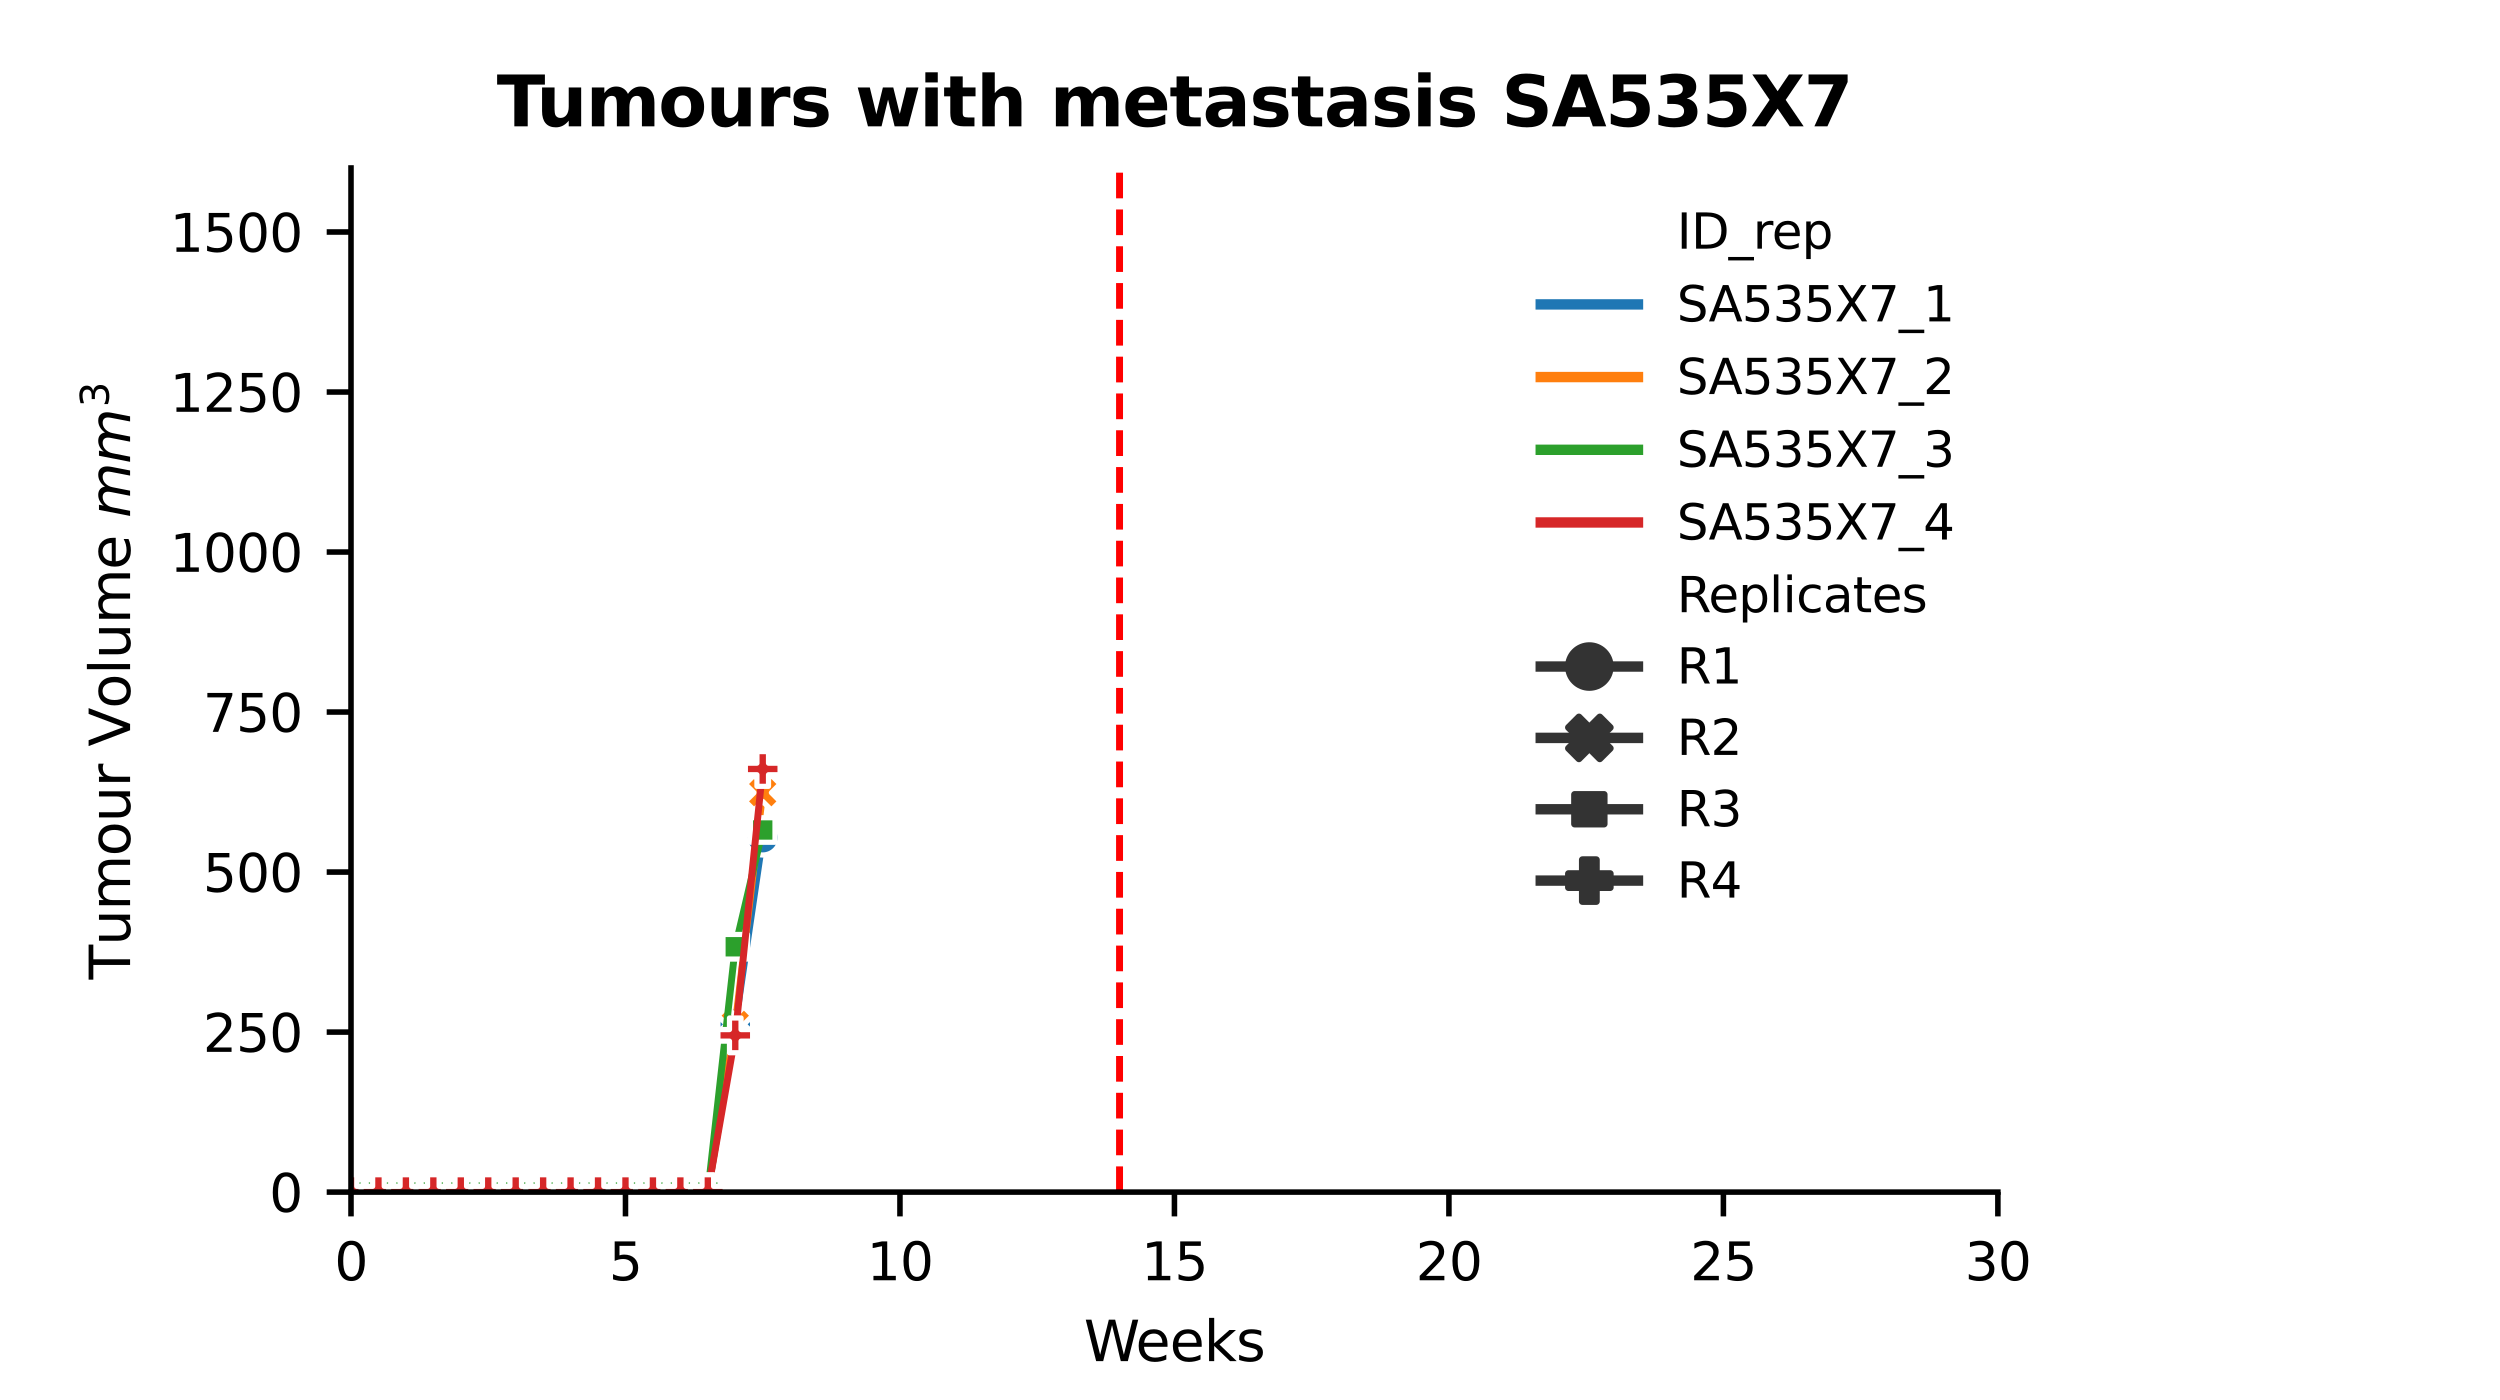 <?xml version="1.0" encoding="utf-8" standalone="no"?>
<!DOCTYPE svg PUBLIC "-//W3C//DTD SVG 1.1//EN"
  "http://www.w3.org/Graphics/SVG/1.1/DTD/svg11.dtd">
<svg xmlns:xlink="http://www.w3.org/1999/xlink" width="360pt" height="201.6pt" viewBox="0 0 360 201.6" xmlns="http://www.w3.org/2000/svg" version="1.1">
 <defs>
  <style type="text/css">*{stroke-linejoin: round; stroke-linecap: butt}</style>
 </defs>
 <g id="figure_1">
  <g id="patch_1">
   <path d="M 0 201.6 
L 360 201.6 
L 360 0 
L 0 0 
z
" style="fill: #ffffff"/>
  </g>
  <g id="axes_1">
   <g id="patch_2">
    <path d="M 50.544 171.662 
L 287.694 171.662 
L 287.694 24.192 
L 50.544 24.192 
z
" style="fill: #ffffff"/>
   </g>
   <g id="PolyCollection_1"/>
   <g id="PolyCollection_2"/>
   <g id="PolyCollection_3"/>
   <g id="PolyCollection_4"/>
   <g id="matplotlib.axis_1">
    <g id="xtick_1">
     <g id="line2d_1">
      <defs>
       <path id="m284b2025c1" d="M 0 0 
L 0 3.5 
" style="stroke: #000000; stroke-width: 0.8"/>
      </defs>
      <g>
       <use xlink:href="#m284b2025c1" x="50.544" y="171.662" style="stroke: #000000; stroke-width: 0.8"/>
      </g>
     </g>
     <g id="text_1">
      <!-- 0 -->
      <g transform="translate(48.158 184.361) scale(0.075 -0.075)">
       <defs>
        <path id="DejaVuSans-30" d="M 2034 4250 
Q 1547 4250 1301 3770 
Q 1056 3291 1056 2328 
Q 1056 1369 1301 889 
Q 1547 409 2034 409 
Q 2525 409 2770 889 
Q 3016 1369 3016 2328 
Q 3016 3291 2770 3770 
Q 2525 4250 2034 4250 
z
M 2034 4750 
Q 2819 4750 3233 4129 
Q 3647 3509 3647 2328 
Q 3647 1150 3233 529 
Q 2819 -91 2034 -91 
Q 1250 -91 836 529 
Q 422 1150 422 2328 
Q 422 3509 836 4129 
Q 1250 4750 2034 4750 
z
" transform="scale(0.016)"/>
       </defs>
       <use xlink:href="#DejaVuSans-30"/>
      </g>
     </g>
    </g>
    <g id="xtick_2">
     <g id="line2d_2">
      <g>
       <use xlink:href="#m284b2025c1" x="90.069" y="171.662" style="stroke: #000000; stroke-width: 0.8"/>
      </g>
     </g>
     <g id="text_2">
      <!-- 5 -->
      <g transform="translate(87.683 184.361) scale(0.075 -0.075)">
       <defs>
        <path id="DejaVuSans-35" d="M 691 4666 
L 3169 4666 
L 3169 4134 
L 1269 4134 
L 1269 2991 
Q 1406 3038 1543 3061 
Q 1681 3084 1819 3084 
Q 2600 3084 3056 2656 
Q 3513 2228 3513 1497 
Q 3513 744 3044 326 
Q 2575 -91 1722 -91 
Q 1428 -91 1123 -41 
Q 819 9 494 109 
L 494 744 
Q 775 591 1075 516 
Q 1375 441 1709 441 
Q 2250 441 2565 725 
Q 2881 1009 2881 1497 
Q 2881 1984 2565 2268 
Q 2250 2553 1709 2553 
Q 1456 2553 1204 2497 
Q 953 2441 691 2322 
L 691 4666 
z
" transform="scale(0.016)"/>
       </defs>
       <use xlink:href="#DejaVuSans-35"/>
      </g>
     </g>
    </g>
    <g id="xtick_3">
     <g id="line2d_3">
      <g>
       <use xlink:href="#m284b2025c1" x="129.594" y="171.662" style="stroke: #000000; stroke-width: 0.8"/>
      </g>
     </g>
     <g id="text_3">
      <!-- 10 -->
      <g transform="translate(124.822 184.361) scale(0.075 -0.075)">
       <defs>
        <path id="DejaVuSans-31" d="M 794 531 
L 1825 531 
L 1825 4091 
L 703 3866 
L 703 4441 
L 1819 4666 
L 2450 4666 
L 2450 531 
L 3481 531 
L 3481 0 
L 794 0 
L 794 531 
z
" transform="scale(0.016)"/>
       </defs>
       <use xlink:href="#DejaVuSans-31"/>
       <use xlink:href="#DejaVuSans-30" x="63.623"/>
      </g>
     </g>
    </g>
    <g id="xtick_4">
     <g id="line2d_4">
      <g>
       <use xlink:href="#m284b2025c1" x="169.119" y="171.662" style="stroke: #000000; stroke-width: 0.8"/>
      </g>
     </g>
     <g id="text_4">
      <!-- 15 -->
      <g transform="translate(164.347 184.361) scale(0.075 -0.075)">
       <use xlink:href="#DejaVuSans-31"/>
       <use xlink:href="#DejaVuSans-35" x="63.623"/>
      </g>
     </g>
    </g>
    <g id="xtick_5">
     <g id="line2d_5">
      <g>
       <use xlink:href="#m284b2025c1" x="208.644" y="171.662" style="stroke: #000000; stroke-width: 0.8"/>
      </g>
     </g>
     <g id="text_5">
      <!-- 20 -->
      <g transform="translate(203.872 184.361) scale(0.075 -0.075)">
       <defs>
        <path id="DejaVuSans-32" d="M 1228 531 
L 3431 531 
L 3431 0 
L 469 0 
L 469 531 
Q 828 903 1448 1529 
Q 2069 2156 2228 2338 
Q 2531 2678 2651 2914 
Q 2772 3150 2772 3378 
Q 2772 3750 2511 3984 
Q 2250 4219 1831 4219 
Q 1534 4219 1204 4116 
Q 875 4013 500 3803 
L 500 4441 
Q 881 4594 1212 4672 
Q 1544 4750 1819 4750 
Q 2544 4750 2975 4387 
Q 3406 4025 3406 3419 
Q 3406 3131 3298 2873 
Q 3191 2616 2906 2266 
Q 2828 2175 2409 1742 
Q 1991 1309 1228 531 
z
" transform="scale(0.016)"/>
       </defs>
       <use xlink:href="#DejaVuSans-32"/>
       <use xlink:href="#DejaVuSans-30" x="63.623"/>
      </g>
     </g>
    </g>
    <g id="xtick_6">
     <g id="line2d_6">
      <g>
       <use xlink:href="#m284b2025c1" x="248.169" y="171.662" style="stroke: #000000; stroke-width: 0.8"/>
      </g>
     </g>
     <g id="text_6">
      <!-- 25 -->
      <g transform="translate(243.397 184.361) scale(0.075 -0.075)">
       <use xlink:href="#DejaVuSans-32"/>
       <use xlink:href="#DejaVuSans-35" x="63.623"/>
      </g>
     </g>
    </g>
    <g id="xtick_7">
     <g id="line2d_7">
      <g>
       <use xlink:href="#m284b2025c1" x="287.694" y="171.662" style="stroke: #000000; stroke-width: 0.8"/>
      </g>
     </g>
     <g id="text_7">
      <!-- 30 -->
      <g transform="translate(282.922 184.361) scale(0.075 -0.075)">
       <defs>
        <path id="DejaVuSans-33" d="M 2597 2516 
Q 3050 2419 3304 2112 
Q 3559 1806 3559 1356 
Q 3559 666 3084 287 
Q 2609 -91 1734 -91 
Q 1441 -91 1130 -33 
Q 819 25 488 141 
L 488 750 
Q 750 597 1062 519 
Q 1375 441 1716 441 
Q 2309 441 2620 675 
Q 2931 909 2931 1356 
Q 2931 1769 2642 2001 
Q 2353 2234 1838 2234 
L 1294 2234 
L 1294 2753 
L 1863 2753 
Q 2328 2753 2575 2939 
Q 2822 3125 2822 3475 
Q 2822 3834 2567 4026 
Q 2313 4219 1838 4219 
Q 1578 4219 1281 4162 
Q 984 4106 628 3988 
L 628 4550 
Q 988 4650 1302 4700 
Q 1616 4750 1894 4750 
Q 2613 4750 3031 4423 
Q 3450 4097 3450 3541 
Q 3450 3153 3228 2886 
Q 3006 2619 2597 2516 
z
" transform="scale(0.016)"/>
       </defs>
       <use xlink:href="#DejaVuSans-33"/>
       <use xlink:href="#DejaVuSans-30" x="63.623"/>
      </g>
     </g>
    </g>
    <g id="text_8">
     <!-- Weeks -->
     <g transform="translate(156.077 196) scale(0.08 -0.08)">
      <defs>
       <path id="DejaVuSans-57" d="M 213 4666 
L 850 4666 
L 1831 722 
L 2809 4666 
L 3519 4666 
L 4500 722 
L 5478 4666 
L 6119 4666 
L 4947 0 
L 4153 0 
L 3169 4050 
L 2175 0 
L 1381 0 
L 213 4666 
z
" transform="scale(0.016)"/>
       <path id="DejaVuSans-65" d="M 3597 1894 
L 3597 1613 
L 953 1613 
Q 991 1019 1311 708 
Q 1631 397 2203 397 
Q 2534 397 2845 478 
Q 3156 559 3463 722 
L 3463 178 
Q 3153 47 2828 -22 
Q 2503 -91 2169 -91 
Q 1331 -91 842 396 
Q 353 884 353 1716 
Q 353 2575 817 3079 
Q 1281 3584 2069 3584 
Q 2775 3584 3186 3129 
Q 3597 2675 3597 1894 
z
M 3022 2063 
Q 3016 2534 2758 2815 
Q 2500 3097 2075 3097 
Q 1594 3097 1305 2825 
Q 1016 2553 972 2059 
L 3022 2063 
z
" transform="scale(0.016)"/>
       <path id="DejaVuSans-6b" d="M 581 4863 
L 1159 4863 
L 1159 1991 
L 2875 3500 
L 3609 3500 
L 1753 1863 
L 3688 0 
L 2938 0 
L 1159 1709 
L 1159 0 
L 581 0 
L 581 4863 
z
" transform="scale(0.016)"/>
       <path id="DejaVuSans-73" d="M 2834 3397 
L 2834 2853 
Q 2591 2978 2328 3040 
Q 2066 3103 1784 3103 
Q 1356 3103 1142 2972 
Q 928 2841 928 2578 
Q 928 2378 1081 2264 
Q 1234 2150 1697 2047 
L 1894 2003 
Q 2506 1872 2764 1633 
Q 3022 1394 3022 966 
Q 3022 478 2636 193 
Q 2250 -91 1575 -91 
Q 1294 -91 989 -36 
Q 684 19 347 128 
L 347 722 
Q 666 556 975 473 
Q 1284 391 1588 391 
Q 1994 391 2212 530 
Q 2431 669 2431 922 
Q 2431 1156 2273 1281 
Q 2116 1406 1581 1522 
L 1381 1569 
Q 847 1681 609 1914 
Q 372 2147 372 2553 
Q 372 3047 722 3315 
Q 1072 3584 1716 3584 
Q 2034 3584 2315 3537 
Q 2597 3491 2834 3397 
z
" transform="scale(0.016)"/>
      </defs>
      <use xlink:href="#DejaVuSans-57"/>
      <use xlink:href="#DejaVuSans-65" x="93.002"/>
      <use xlink:href="#DejaVuSans-65" x="154.525"/>
      <use xlink:href="#DejaVuSans-6b" x="216.049"/>
      <use xlink:href="#DejaVuSans-73" x="273.959"/>
     </g>
    </g>
   </g>
   <g id="matplotlib.axis_2">
    <g id="ytick_1">
     <g id="line2d_8">
      <defs>
       <path id="m6e879a1c6a" d="M 0 0 
L -3.5 0 
" style="stroke: #000000; stroke-width: 0.8"/>
      </defs>
      <g>
       <use xlink:href="#m6e879a1c6a" x="50.544" y="171.662" style="stroke: #000000; stroke-width: 0.8"/>
      </g>
     </g>
     <g id="text_9">
      <!-- 0 -->
      <g transform="translate(38.772 174.512) scale(0.075 -0.075)">
       <use xlink:href="#DejaVuSans-30"/>
      </g>
     </g>
    </g>
    <g id="ytick_2">
     <g id="line2d_9">
      <g>
       <use xlink:href="#m6e879a1c6a" x="50.544" y="148.62" style="stroke: #000000; stroke-width: 0.8"/>
      </g>
     </g>
     <g id="text_10">
      <!-- 250 -->
      <g transform="translate(29.228 151.47) scale(0.075 -0.075)">
       <use xlink:href="#DejaVuSans-32"/>
       <use xlink:href="#DejaVuSans-35" x="63.623"/>
       <use xlink:href="#DejaVuSans-30" x="127.246"/>
      </g>
     </g>
    </g>
    <g id="ytick_3">
     <g id="line2d_10">
      <g>
       <use xlink:href="#m6e879a1c6a" x="50.544" y="125.578" style="stroke: #000000; stroke-width: 0.8"/>
      </g>
     </g>
     <g id="text_11">
      <!-- 500 -->
      <g transform="translate(29.228 128.427) scale(0.075 -0.075)">
       <use xlink:href="#DejaVuSans-35"/>
       <use xlink:href="#DejaVuSans-30" x="63.623"/>
       <use xlink:href="#DejaVuSans-30" x="127.246"/>
      </g>
     </g>
    </g>
    <g id="ytick_4">
     <g id="line2d_11">
      <g>
       <use xlink:href="#m6e879a1c6a" x="50.544" y="102.536" style="stroke: #000000; stroke-width: 0.8"/>
      </g>
     </g>
     <g id="text_12">
      <!-- 750 -->
      <g transform="translate(29.228 105.385) scale(0.075 -0.075)">
       <defs>
        <path id="DejaVuSans-37" d="M 525 4666 
L 3525 4666 
L 3525 4397 
L 1831 0 
L 1172 0 
L 2766 4134 
L 525 4134 
L 525 4666 
z
" transform="scale(0.016)"/>
       </defs>
       <use xlink:href="#DejaVuSans-37"/>
       <use xlink:href="#DejaVuSans-35" x="63.623"/>
       <use xlink:href="#DejaVuSans-30" x="127.246"/>
      </g>
     </g>
    </g>
    <g id="ytick_5">
     <g id="line2d_12">
      <g>
       <use xlink:href="#m6e879a1c6a" x="50.544" y="79.493" style="stroke: #000000; stroke-width: 0.8"/>
      </g>
     </g>
     <g id="text_13">
      <!-- 1000 -->
      <g transform="translate(24.456 82.343) scale(0.075 -0.075)">
       <use xlink:href="#DejaVuSans-31"/>
       <use xlink:href="#DejaVuSans-30" x="63.623"/>
       <use xlink:href="#DejaVuSans-30" x="127.246"/>
       <use xlink:href="#DejaVuSans-30" x="190.869"/>
      </g>
     </g>
    </g>
    <g id="ytick_6">
     <g id="line2d_13">
      <g>
       <use xlink:href="#m6e879a1c6a" x="50.544" y="56.451" style="stroke: #000000; stroke-width: 0.8"/>
      </g>
     </g>
     <g id="text_14">
      <!-- 1250 -->
      <g transform="translate(24.456 59.301) scale(0.075 -0.075)">
       <use xlink:href="#DejaVuSans-31"/>
       <use xlink:href="#DejaVuSans-32" x="63.623"/>
       <use xlink:href="#DejaVuSans-35" x="127.246"/>
       <use xlink:href="#DejaVuSans-30" x="190.869"/>
      </g>
     </g>
    </g>
    <g id="ytick_7">
     <g id="line2d_14">
      <g>
       <use xlink:href="#m6e879a1c6a" x="50.544" y="33.409" style="stroke: #000000; stroke-width: 0.8"/>
      </g>
     </g>
     <g id="text_15">
      <!-- 1500 -->
      <g transform="translate(24.456 36.258) scale(0.075 -0.075)">
       <use xlink:href="#DejaVuSans-31"/>
       <use xlink:href="#DejaVuSans-35" x="63.623"/>
       <use xlink:href="#DejaVuSans-30" x="127.246"/>
       <use xlink:href="#DejaVuSans-30" x="190.869"/>
      </g>
     </g>
    </g>
    <g id="text_16">
     <!-- Tumour Volume $mm^3$ -->
     <g transform="translate(18.793 141.047) rotate(-90) scale(0.08 -0.08)">
      <defs>
       <path id="DejaVuSans-54" d="M -19 4666 
L 3928 4666 
L 3928 4134 
L 2272 4134 
L 2272 0 
L 1638 0 
L 1638 4134 
L -19 4134 
L -19 4666 
z
" transform="scale(0.016)"/>
       <path id="DejaVuSans-75" d="M 544 1381 
L 544 3500 
L 1119 3500 
L 1119 1403 
Q 1119 906 1312 657 
Q 1506 409 1894 409 
Q 2359 409 2629 706 
Q 2900 1003 2900 1516 
L 2900 3500 
L 3475 3500 
L 3475 0 
L 2900 0 
L 2900 538 
Q 2691 219 2414 64 
Q 2138 -91 1772 -91 
Q 1169 -91 856 284 
Q 544 659 544 1381 
z
M 1991 3584 
L 1991 3584 
z
" transform="scale(0.016)"/>
       <path id="DejaVuSans-6d" d="M 3328 2828 
Q 3544 3216 3844 3400 
Q 4144 3584 4550 3584 
Q 5097 3584 5394 3201 
Q 5691 2819 5691 2113 
L 5691 0 
L 5113 0 
L 5113 2094 
Q 5113 2597 4934 2840 
Q 4756 3084 4391 3084 
Q 3944 3084 3684 2787 
Q 3425 2491 3425 1978 
L 3425 0 
L 2847 0 
L 2847 2094 
Q 2847 2600 2669 2842 
Q 2491 3084 2119 3084 
Q 1678 3084 1418 2786 
Q 1159 2488 1159 1978 
L 1159 0 
L 581 0 
L 581 3500 
L 1159 3500 
L 1159 2956 
Q 1356 3278 1631 3431 
Q 1906 3584 2284 3584 
Q 2666 3584 2933 3390 
Q 3200 3197 3328 2828 
z
" transform="scale(0.016)"/>
       <path id="DejaVuSans-6f" d="M 1959 3097 
Q 1497 3097 1228 2736 
Q 959 2375 959 1747 
Q 959 1119 1226 758 
Q 1494 397 1959 397 
Q 2419 397 2687 759 
Q 2956 1122 2956 1747 
Q 2956 2369 2687 2733 
Q 2419 3097 1959 3097 
z
M 1959 3584 
Q 2709 3584 3137 3096 
Q 3566 2609 3566 1747 
Q 3566 888 3137 398 
Q 2709 -91 1959 -91 
Q 1206 -91 779 398 
Q 353 888 353 1747 
Q 353 2609 779 3096 
Q 1206 3584 1959 3584 
z
" transform="scale(0.016)"/>
       <path id="DejaVuSans-72" d="M 2631 2963 
Q 2534 3019 2420 3045 
Q 2306 3072 2169 3072 
Q 1681 3072 1420 2755 
Q 1159 2438 1159 1844 
L 1159 0 
L 581 0 
L 581 3500 
L 1159 3500 
L 1159 2956 
Q 1341 3275 1631 3429 
Q 1922 3584 2338 3584 
Q 2397 3584 2469 3576 
Q 2541 3569 2628 3553 
L 2631 2963 
z
" transform="scale(0.016)"/>
       <path id="DejaVuSans-20" transform="scale(0.016)"/>
       <path id="DejaVuSans-56" d="M 1831 0 
L 50 4666 
L 709 4666 
L 2188 738 
L 3669 4666 
L 4325 4666 
L 2547 0 
L 1831 0 
z
" transform="scale(0.016)"/>
       <path id="DejaVuSans-6c" d="M 603 4863 
L 1178 4863 
L 1178 0 
L 603 0 
L 603 4863 
z
" transform="scale(0.016)"/>
       <path id="DejaVuSans-Oblique-6d" d="M 5747 2113 
L 5338 0 
L 4763 0 
L 5166 2094 
Q 5191 2228 5203 2325 
Q 5216 2422 5216 2491 
Q 5216 2772 5059 2928 
Q 4903 3084 4622 3084 
Q 4203 3084 3875 2770 
Q 3547 2456 3450 1953 
L 3066 0 
L 2491 0 
L 2900 2094 
Q 2925 2209 2937 2307 
Q 2950 2406 2950 2484 
Q 2950 2769 2794 2926 
Q 2638 3084 2363 3084 
Q 1938 3084 1609 2770 
Q 1281 2456 1184 1953 
L 800 0 
L 225 0 
L 909 3500 
L 1484 3500 
L 1375 2956 
Q 1609 3263 1923 3423 
Q 2238 3584 2597 3584 
Q 2978 3584 3223 3384 
Q 3469 3184 3519 2828 
Q 3781 3197 4126 3390 
Q 4472 3584 4856 3584 
Q 5306 3584 5551 3325 
Q 5797 3066 5797 2591 
Q 5797 2488 5784 2364 
Q 5772 2241 5747 2113 
z
" transform="scale(0.016)"/>
      </defs>
      <use xlink:href="#DejaVuSans-54" transform="translate(0 0.766)"/>
      <use xlink:href="#DejaVuSans-75" transform="translate(61.084 0.766)"/>
      <use xlink:href="#DejaVuSans-6d" transform="translate(124.463 0.766)"/>
      <use xlink:href="#DejaVuSans-6f" transform="translate(221.875 0.766)"/>
      <use xlink:href="#DejaVuSans-75" transform="translate(283.057 0.766)"/>
      <use xlink:href="#DejaVuSans-72" transform="translate(346.436 0.766)"/>
      <use xlink:href="#DejaVuSans-20" transform="translate(387.549 0.766)"/>
      <use xlink:href="#DejaVuSans-56" transform="translate(419.336 0.766)"/>
      <use xlink:href="#DejaVuSans-6f" transform="translate(487.744 0.766)"/>
      <use xlink:href="#DejaVuSans-6c" transform="translate(548.926 0.766)"/>
      <use xlink:href="#DejaVuSans-75" transform="translate(576.709 0.766)"/>
      <use xlink:href="#DejaVuSans-6d" transform="translate(640.088 0.766)"/>
      <use xlink:href="#DejaVuSans-65" transform="translate(737.5 0.766)"/>
      <use xlink:href="#DejaVuSans-20" transform="translate(799.023 0.766)"/>
      <use xlink:href="#DejaVuSans-Oblique-6d" transform="translate(830.811 0.766)"/>
      <use xlink:href="#DejaVuSans-Oblique-6d" transform="translate(928.223 0.766)"/>
      <use xlink:href="#DejaVuSans-33" transform="translate(1030.285 39.047) scale(0.7)"/>
     </g>
    </g>
   </g>
   <g id="line2d_15">
    <path d="M 50.544 171.662 
L 54.496 171.662 
L 58.449 171.662 
L 62.401 171.662 
L 66.354 171.662 
L 70.306 171.662 
L 74.259 171.662 
L 78.212 171.662 
L 82.164 171.662 
L 86.117 171.662 
L 90.069 171.662 
L 94.022 171.662 
L 97.974 171.662 
L 101.927 171.662 
L 105.879 147.505 
L 109.832 120.619 
" clip-path="url(#pb817457c85)" style="fill: none; stroke: #1f77b4; stroke-linecap: square"/>
    <defs>
     <path id="mb4b783adf8" d="M 0 2.5 
C 0.663 2.5 1.299 2.237 1.768 1.768 
C 2.237 1.299 2.5 0.663 2.5 0 
C 2.5 -0.663 2.237 -1.299 1.768 -1.768 
C 1.299 -2.237 0.663 -2.5 0 -2.5 
C -0.663 -2.5 -1.299 -2.237 -1.768 -1.768 
C -2.237 -1.299 -2.5 -0.663 -2.5 0 
C -2.5 0.663 -2.237 1.299 -1.768 1.768 
C -1.299 2.237 -0.663 2.5 0 2.5 
z
" style="stroke: #ffffff; stroke-width: 0.75"/>
    </defs>
    <g clip-path="url(#pb817457c85)">
     <use xlink:href="#mb4b783adf8" x="50.544" y="171.662" style="fill: #1f77b4; stroke: #ffffff; stroke-width: 0.75"/>
     <use xlink:href="#mb4b783adf8" x="54.496" y="171.662" style="fill: #1f77b4; stroke: #ffffff; stroke-width: 0.75"/>
     <use xlink:href="#mb4b783adf8" x="58.449" y="171.662" style="fill: #1f77b4; stroke: #ffffff; stroke-width: 0.75"/>
     <use xlink:href="#mb4b783adf8" x="62.401" y="171.662" style="fill: #1f77b4; stroke: #ffffff; stroke-width: 0.75"/>
     <use xlink:href="#mb4b783adf8" x="66.354" y="171.662" style="fill: #1f77b4; stroke: #ffffff; stroke-width: 0.75"/>
     <use xlink:href="#mb4b783adf8" x="70.306" y="171.662" style="fill: #1f77b4; stroke: #ffffff; stroke-width: 0.75"/>
     <use xlink:href="#mb4b783adf8" x="74.259" y="171.662" style="fill: #1f77b4; stroke: #ffffff; stroke-width: 0.75"/>
     <use xlink:href="#mb4b783adf8" x="78.212" y="171.662" style="fill: #1f77b4; stroke: #ffffff; stroke-width: 0.75"/>
     <use xlink:href="#mb4b783adf8" x="82.164" y="171.662" style="fill: #1f77b4; stroke: #ffffff; stroke-width: 0.75"/>
     <use xlink:href="#mb4b783adf8" x="86.117" y="171.662" style="fill: #1f77b4; stroke: #ffffff; stroke-width: 0.75"/>
     <use xlink:href="#mb4b783adf8" x="90.069" y="171.662" style="fill: #1f77b4; stroke: #ffffff; stroke-width: 0.75"/>
     <use xlink:href="#mb4b783adf8" x="94.022" y="171.662" style="fill: #1f77b4; stroke: #ffffff; stroke-width: 0.75"/>
     <use xlink:href="#mb4b783adf8" x="97.974" y="171.662" style="fill: #1f77b4; stroke: #ffffff; stroke-width: 0.75"/>
     <use xlink:href="#mb4b783adf8" x="101.927" y="171.662" style="fill: #1f77b4; stroke: #ffffff; stroke-width: 0.75"/>
     <use xlink:href="#mb4b783adf8" x="105.879" y="147.505" style="fill: #1f77b4; stroke: #ffffff; stroke-width: 0.75"/>
     <use xlink:href="#mb4b783adf8" x="109.832" y="120.619" style="fill: #1f77b4; stroke: #ffffff; stroke-width: 0.75"/>
    </g>
   </g>
   <g id="line2d_16">
    <path d="M 50.544 171.662 
L 54.496 171.662 
L 58.449 171.662 
L 62.401 171.662 
L 66.354 171.662 
L 70.306 171.662 
L 74.259 171.662 
L 78.212 171.662 
L 82.164 171.662 
L 86.117 171.662 
L 90.069 171.662 
L 94.022 171.662 
L 97.974 171.662 
L 101.927 171.662 
L 105.879 147.505 
L 109.832 114.149 
" clip-path="url(#pb817457c85)" style="fill: none; stroke: #ff7f0e; stroke-linecap: square"/>
    <defs>
     <path id="mffd47e66a5" d="M -1.25 2.5 
L 0 1.25 
L 1.25 2.5 
L 2.5 1.25 
L 1.25 0 
L 2.5 -1.25 
L 1.25 -2.5 
L 0 -1.25 
L -1.25 -2.5 
L -2.5 -1.25 
L -1.25 0 
L -2.5 1.25 
z
" style="stroke: #ffffff; stroke-width: 0.75; stroke-linejoin: miter"/>
    </defs>
    <g clip-path="url(#pb817457c85)">
     <use xlink:href="#mffd47e66a5" x="50.544" y="171.662" style="fill: #ff7f0e; stroke: #ffffff; stroke-width: 0.75; stroke-linejoin: miter"/>
     <use xlink:href="#mffd47e66a5" x="54.496" y="171.662" style="fill: #ff7f0e; stroke: #ffffff; stroke-width: 0.75; stroke-linejoin: miter"/>
     <use xlink:href="#mffd47e66a5" x="58.449" y="171.662" style="fill: #ff7f0e; stroke: #ffffff; stroke-width: 0.75; stroke-linejoin: miter"/>
     <use xlink:href="#mffd47e66a5" x="62.401" y="171.662" style="fill: #ff7f0e; stroke: #ffffff; stroke-width: 0.75; stroke-linejoin: miter"/>
     <use xlink:href="#mffd47e66a5" x="66.354" y="171.662" style="fill: #ff7f0e; stroke: #ffffff; stroke-width: 0.75; stroke-linejoin: miter"/>
     <use xlink:href="#mffd47e66a5" x="70.306" y="171.662" style="fill: #ff7f0e; stroke: #ffffff; stroke-width: 0.75; stroke-linejoin: miter"/>
     <use xlink:href="#mffd47e66a5" x="74.259" y="171.662" style="fill: #ff7f0e; stroke: #ffffff; stroke-width: 0.75; stroke-linejoin: miter"/>
     <use xlink:href="#mffd47e66a5" x="78.212" y="171.662" style="fill: #ff7f0e; stroke: #ffffff; stroke-width: 0.75; stroke-linejoin: miter"/>
     <use xlink:href="#mffd47e66a5" x="82.164" y="171.662" style="fill: #ff7f0e; stroke: #ffffff; stroke-width: 0.75; stroke-linejoin: miter"/>
     <use xlink:href="#mffd47e66a5" x="86.117" y="171.662" style="fill: #ff7f0e; stroke: #ffffff; stroke-width: 0.75; stroke-linejoin: miter"/>
     <use xlink:href="#mffd47e66a5" x="90.069" y="171.662" style="fill: #ff7f0e; stroke: #ffffff; stroke-width: 0.75; stroke-linejoin: miter"/>
     <use xlink:href="#mffd47e66a5" x="94.022" y="171.662" style="fill: #ff7f0e; stroke: #ffffff; stroke-width: 0.75; stroke-linejoin: miter"/>
     <use xlink:href="#mffd47e66a5" x="97.974" y="171.662" style="fill: #ff7f0e; stroke: #ffffff; stroke-width: 0.75; stroke-linejoin: miter"/>
     <use xlink:href="#mffd47e66a5" x="101.927" y="171.662" style="fill: #ff7f0e; stroke: #ffffff; stroke-width: 0.75; stroke-linejoin: miter"/>
     <use xlink:href="#mffd47e66a5" x="105.879" y="147.505" style="fill: #ff7f0e; stroke: #ffffff; stroke-width: 0.75; stroke-linejoin: miter"/>
     <use xlink:href="#mffd47e66a5" x="109.832" y="114.149" style="fill: #ff7f0e; stroke: #ffffff; stroke-width: 0.75; stroke-linejoin: miter"/>
    </g>
   </g>
   <g id="line2d_17">
    <path d="M 50.544 171.662 
L 54.496 171.662 
L 58.449 171.662 
L 62.401 171.662 
L 66.354 171.662 
L 70.306 171.662 
L 74.259 171.662 
L 78.212 171.662 
L 82.164 171.662 
L 86.117 171.662 
L 90.069 171.662 
L 94.022 171.662 
L 97.974 171.662 
L 101.927 171.662 
L 105.879 136.334 
L 109.832 119.522 
" clip-path="url(#pb817457c85)" style="fill: none; stroke: #2ca02c; stroke-linecap: square"/>
    <defs>
     <path id="mcea57f9536" d="M -1.768 -1.768 
L -1.768 1.768 
L 1.768 1.768 
L 1.768 -1.768 
z
" style="stroke: #ffffff; stroke-width: 0.75; stroke-linejoin: miter"/>
    </defs>
    <g clip-path="url(#pb817457c85)">
     <use xlink:href="#mcea57f9536" x="50.544" y="171.662" style="fill: #2ca02c; stroke: #ffffff; stroke-width: 0.75; stroke-linejoin: miter"/>
     <use xlink:href="#mcea57f9536" x="54.496" y="171.662" style="fill: #2ca02c; stroke: #ffffff; stroke-width: 0.75; stroke-linejoin: miter"/>
     <use xlink:href="#mcea57f9536" x="58.449" y="171.662" style="fill: #2ca02c; stroke: #ffffff; stroke-width: 0.75; stroke-linejoin: miter"/>
     <use xlink:href="#mcea57f9536" x="62.401" y="171.662" style="fill: #2ca02c; stroke: #ffffff; stroke-width: 0.75; stroke-linejoin: miter"/>
     <use xlink:href="#mcea57f9536" x="66.354" y="171.662" style="fill: #2ca02c; stroke: #ffffff; stroke-width: 0.75; stroke-linejoin: miter"/>
     <use xlink:href="#mcea57f9536" x="70.306" y="171.662" style="fill: #2ca02c; stroke: #ffffff; stroke-width: 0.75; stroke-linejoin: miter"/>
     <use xlink:href="#mcea57f9536" x="74.259" y="171.662" style="fill: #2ca02c; stroke: #ffffff; stroke-width: 0.75; stroke-linejoin: miter"/>
     <use xlink:href="#mcea57f9536" x="78.212" y="171.662" style="fill: #2ca02c; stroke: #ffffff; stroke-width: 0.75; stroke-linejoin: miter"/>
     <use xlink:href="#mcea57f9536" x="82.164" y="171.662" style="fill: #2ca02c; stroke: #ffffff; stroke-width: 0.75; stroke-linejoin: miter"/>
     <use xlink:href="#mcea57f9536" x="86.117" y="171.662" style="fill: #2ca02c; stroke: #ffffff; stroke-width: 0.75; stroke-linejoin: miter"/>
     <use xlink:href="#mcea57f9536" x="90.069" y="171.662" style="fill: #2ca02c; stroke: #ffffff; stroke-width: 0.75; stroke-linejoin: miter"/>
     <use xlink:href="#mcea57f9536" x="94.022" y="171.662" style="fill: #2ca02c; stroke: #ffffff; stroke-width: 0.75; stroke-linejoin: miter"/>
     <use xlink:href="#mcea57f9536" x="97.974" y="171.662" style="fill: #2ca02c; stroke: #ffffff; stroke-width: 0.75; stroke-linejoin: miter"/>
     <use xlink:href="#mcea57f9536" x="101.927" y="171.662" style="fill: #2ca02c; stroke: #ffffff; stroke-width: 0.75; stroke-linejoin: miter"/>
     <use xlink:href="#mcea57f9536" x="105.879" y="136.334" style="fill: #2ca02c; stroke: #ffffff; stroke-width: 0.75; stroke-linejoin: miter"/>
     <use xlink:href="#mcea57f9536" x="109.832" y="119.522" style="fill: #2ca02c; stroke: #ffffff; stroke-width: 0.75; stroke-linejoin: miter"/>
    </g>
   </g>
   <g id="line2d_18">
    <path d="M 50.544 171.662 
L 54.496 171.662 
L 58.449 171.662 
L 62.401 171.662 
L 66.354 171.662 
L 70.306 171.662 
L 74.259 171.662 
L 78.212 171.662 
L 82.164 171.662 
L 86.117 171.662 
L 90.069 171.662 
L 94.022 171.662 
L 97.974 171.662 
L 101.927 171.662 
L 105.879 149.09 
L 109.832 110.729 
" clip-path="url(#pb817457c85)" style="fill: none; stroke: #d62728; stroke-linecap: square"/>
    <defs>
     <path id="m370da40176" d="M -0.833 2.5 
L 0.833 2.5 
L 0.833 0.833 
L 2.5 0.833 
L 2.5 -0.833 
L 0.833 -0.833 
L 0.833 -2.5 
L -0.833 -2.5 
L -0.833 -0.833 
L -2.5 -0.833 
L -2.5 0.833 
L -0.833 0.833 
z
" style="stroke: #ffffff; stroke-width: 0.75; stroke-linejoin: miter"/>
    </defs>
    <g clip-path="url(#pb817457c85)">
     <use xlink:href="#m370da40176" x="50.544" y="171.662" style="fill: #d62728; stroke: #ffffff; stroke-width: 0.75; stroke-linejoin: miter"/>
     <use xlink:href="#m370da40176" x="54.496" y="171.662" style="fill: #d62728; stroke: #ffffff; stroke-width: 0.75; stroke-linejoin: miter"/>
     <use xlink:href="#m370da40176" x="58.449" y="171.662" style="fill: #d62728; stroke: #ffffff; stroke-width: 0.75; stroke-linejoin: miter"/>
     <use xlink:href="#m370da40176" x="62.401" y="171.662" style="fill: #d62728; stroke: #ffffff; stroke-width: 0.75; stroke-linejoin: miter"/>
     <use xlink:href="#m370da40176" x="66.354" y="171.662" style="fill: #d62728; stroke: #ffffff; stroke-width: 0.75; stroke-linejoin: miter"/>
     <use xlink:href="#m370da40176" x="70.306" y="171.662" style="fill: #d62728; stroke: #ffffff; stroke-width: 0.75; stroke-linejoin: miter"/>
     <use xlink:href="#m370da40176" x="74.259" y="171.662" style="fill: #d62728; stroke: #ffffff; stroke-width: 0.75; stroke-linejoin: miter"/>
     <use xlink:href="#m370da40176" x="78.212" y="171.662" style="fill: #d62728; stroke: #ffffff; stroke-width: 0.75; stroke-linejoin: miter"/>
     <use xlink:href="#m370da40176" x="82.164" y="171.662" style="fill: #d62728; stroke: #ffffff; stroke-width: 0.75; stroke-linejoin: miter"/>
     <use xlink:href="#m370da40176" x="86.117" y="171.662" style="fill: #d62728; stroke: #ffffff; stroke-width: 0.75; stroke-linejoin: miter"/>
     <use xlink:href="#m370da40176" x="90.069" y="171.662" style="fill: #d62728; stroke: #ffffff; stroke-width: 0.75; stroke-linejoin: miter"/>
     <use xlink:href="#m370da40176" x="94.022" y="171.662" style="fill: #d62728; stroke: #ffffff; stroke-width: 0.75; stroke-linejoin: miter"/>
     <use xlink:href="#m370da40176" x="97.974" y="171.662" style="fill: #d62728; stroke: #ffffff; stroke-width: 0.75; stroke-linejoin: miter"/>
     <use xlink:href="#m370da40176" x="101.927" y="171.662" style="fill: #d62728; stroke: #ffffff; stroke-width: 0.75; stroke-linejoin: miter"/>
     <use xlink:href="#m370da40176" x="105.879" y="149.09" style="fill: #d62728; stroke: #ffffff; stroke-width: 0.75; stroke-linejoin: miter"/>
     <use xlink:href="#m370da40176" x="109.832" y="110.729" style="fill: #d62728; stroke: #ffffff; stroke-width: 0.75; stroke-linejoin: miter"/>
    </g>
   </g>
   <g id="line2d_19"/>
   <g id="line2d_20"/>
   <g id="line2d_21"/>
   <g id="line2d_22"/>
   <g id="line2d_23"/>
   <g id="line2d_24"/>
   <g id="line2d_25"/>
   <g id="line2d_26"/>
   <g id="line2d_27">
    <path d="M 161.214 171.662 
L 161.214 24.192 
" clip-path="url(#pb817457c85)" style="fill: none; stroke-dasharray: 3.7,1.6; stroke-dashoffset: 0; stroke: #ff0000"/>
   </g>
   <g id="patch_3">
    <path d="M 50.544 171.662 
L 50.544 24.192 
" style="fill: none; stroke: #000000; stroke-width: 0.8; stroke-linejoin: miter; stroke-linecap: square"/>
   </g>
   <g id="patch_4">
    <path d="M 50.544 171.662 
L 287.694 171.662 
" style="fill: none; stroke: #000000; stroke-width: 0.8; stroke-linejoin: miter; stroke-linecap: square"/>
   </g>
   <g id="text_17">
    <!-- Tumours with metastasis SA535X7 -->
    <g transform="translate(71.536 18.192) scale(0.1 -0.1)">
     <defs>
      <path id="DejaVuSans-Bold-54" d="M 31 4666 
L 4331 4666 
L 4331 3756 
L 2784 3756 
L 2784 0 
L 1581 0 
L 1581 3756 
L 31 3756 
L 31 4666 
z
" transform="scale(0.016)"/>
      <path id="DejaVuSans-Bold-75" d="M 500 1363 
L 500 3500 
L 1625 3500 
L 1625 3150 
Q 1625 2866 1622 2436 
Q 1619 2006 1619 1863 
Q 1619 1441 1641 1255 
Q 1663 1069 1716 984 
Q 1784 875 1895 815 
Q 2006 756 2150 756 
Q 2500 756 2700 1025 
Q 2900 1294 2900 1772 
L 2900 3500 
L 4019 3500 
L 4019 0 
L 2900 0 
L 2900 506 
Q 2647 200 2364 54 
Q 2081 -91 1741 -91 
Q 1134 -91 817 281 
Q 500 653 500 1363 
z
" transform="scale(0.016)"/>
      <path id="DejaVuSans-Bold-6d" d="M 3781 2919 
Q 3994 3244 4286 3414 
Q 4578 3584 4928 3584 
Q 5531 3584 5847 3212 
Q 6163 2841 6163 2131 
L 6163 0 
L 5038 0 
L 5038 1825 
Q 5041 1866 5042 1909 
Q 5044 1953 5044 2034 
Q 5044 2406 4934 2573 
Q 4825 2741 4581 2741 
Q 4263 2741 4089 2478 
Q 3916 2216 3909 1719 
L 3909 0 
L 2784 0 
L 2784 1825 
Q 2784 2406 2684 2573 
Q 2584 2741 2328 2741 
Q 2006 2741 1831 2477 
Q 1656 2213 1656 1722 
L 1656 0 
L 531 0 
L 531 3500 
L 1656 3500 
L 1656 2988 
Q 1863 3284 2130 3434 
Q 2397 3584 2719 3584 
Q 3081 3584 3359 3409 
Q 3638 3234 3781 2919 
z
" transform="scale(0.016)"/>
      <path id="DejaVuSans-Bold-6f" d="M 2203 2784 
Q 1831 2784 1636 2517 
Q 1441 2250 1441 1747 
Q 1441 1244 1636 976 
Q 1831 709 2203 709 
Q 2569 709 2762 976 
Q 2956 1244 2956 1747 
Q 2956 2250 2762 2517 
Q 2569 2784 2203 2784 
z
M 2203 3584 
Q 3106 3584 3614 3096 
Q 4122 2609 4122 1747 
Q 4122 884 3614 396 
Q 3106 -91 2203 -91 
Q 1297 -91 786 396 
Q 275 884 275 1747 
Q 275 2609 786 3096 
Q 1297 3584 2203 3584 
z
" transform="scale(0.016)"/>
      <path id="DejaVuSans-Bold-72" d="M 3138 2547 
Q 2991 2616 2845 2648 
Q 2700 2681 2553 2681 
Q 2122 2681 1889 2404 
Q 1656 2128 1656 1613 
L 1656 0 
L 538 0 
L 538 3500 
L 1656 3500 
L 1656 2925 
Q 1872 3269 2151 3426 
Q 2431 3584 2822 3584 
Q 2878 3584 2943 3579 
Q 3009 3575 3134 3559 
L 3138 2547 
z
" transform="scale(0.016)"/>
      <path id="DejaVuSans-Bold-73" d="M 3272 3391 
L 3272 2541 
Q 2913 2691 2578 2766 
Q 2244 2841 1947 2841 
Q 1628 2841 1473 2761 
Q 1319 2681 1319 2516 
Q 1319 2381 1436 2309 
Q 1553 2238 1856 2203 
L 2053 2175 
Q 2913 2066 3209 1816 
Q 3506 1566 3506 1031 
Q 3506 472 3093 190 
Q 2681 -91 1863 -91 
Q 1516 -91 1145 -36 
Q 775 19 384 128 
L 384 978 
Q 719 816 1070 734 
Q 1422 653 1784 653 
Q 2113 653 2278 743 
Q 2444 834 2444 1013 
Q 2444 1163 2330 1236 
Q 2216 1309 1875 1350 
L 1678 1375 
Q 931 1469 631 1722 
Q 331 1975 331 2491 
Q 331 3047 712 3315 
Q 1094 3584 1881 3584 
Q 2191 3584 2531 3537 
Q 2872 3491 3272 3391 
z
" transform="scale(0.016)"/>
      <path id="DejaVuSans-Bold-20" transform="scale(0.016)"/>
      <path id="DejaVuSans-Bold-77" d="M 225 3500 
L 1313 3500 
L 1900 1088 
L 2491 3500 
L 3425 3500 
L 4013 1113 
L 4603 3500 
L 5691 3500 
L 4769 0 
L 3547 0 
L 2956 2406 
L 2369 0 
L 1147 0 
L 225 3500 
z
" transform="scale(0.016)"/>
      <path id="DejaVuSans-Bold-69" d="M 538 3500 
L 1656 3500 
L 1656 0 
L 538 0 
L 538 3500 
z
M 538 4863 
L 1656 4863 
L 1656 3950 
L 538 3950 
L 538 4863 
z
" transform="scale(0.016)"/>
      <path id="DejaVuSans-Bold-74" d="M 1759 4494 
L 1759 3500 
L 2913 3500 
L 2913 2700 
L 1759 2700 
L 1759 1216 
Q 1759 972 1856 886 
Q 1953 800 2241 800 
L 2816 800 
L 2816 0 
L 1856 0 
Q 1194 0 917 276 
Q 641 553 641 1216 
L 641 2700 
L 84 2700 
L 84 3500 
L 641 3500 
L 641 4494 
L 1759 4494 
z
" transform="scale(0.016)"/>
      <path id="DejaVuSans-Bold-68" d="M 4056 2131 
L 4056 0 
L 2931 0 
L 2931 347 
L 2931 1625 
Q 2931 2084 2911 2256 
Q 2891 2428 2841 2509 
Q 2775 2619 2662 2680 
Q 2550 2741 2406 2741 
Q 2056 2741 1856 2470 
Q 1656 2200 1656 1722 
L 1656 0 
L 538 0 
L 538 4863 
L 1656 4863 
L 1656 2988 
Q 1909 3294 2193 3439 
Q 2478 3584 2822 3584 
Q 3428 3584 3742 3212 
Q 4056 2841 4056 2131 
z
" transform="scale(0.016)"/>
      <path id="DejaVuSans-Bold-65" d="M 4031 1759 
L 4031 1441 
L 1416 1441 
Q 1456 1047 1700 850 
Q 1944 653 2381 653 
Q 2734 653 3104 758 
Q 3475 863 3866 1075 
L 3866 213 
Q 3469 63 3072 -14 
Q 2675 -91 2278 -91 
Q 1328 -91 801 392 
Q 275 875 275 1747 
Q 275 2603 792 3093 
Q 1309 3584 2216 3584 
Q 3041 3584 3536 3087 
Q 4031 2591 4031 1759 
z
M 2881 2131 
Q 2881 2450 2695 2645 
Q 2509 2841 2209 2841 
Q 1884 2841 1681 2658 
Q 1478 2475 1428 2131 
L 2881 2131 
z
" transform="scale(0.016)"/>
      <path id="DejaVuSans-Bold-61" d="M 2106 1575 
Q 1756 1575 1579 1456 
Q 1403 1338 1403 1106 
Q 1403 894 1545 773 
Q 1688 653 1941 653 
Q 2256 653 2472 879 
Q 2688 1106 2688 1447 
L 2688 1575 
L 2106 1575 
z
M 3816 1997 
L 3816 0 
L 2688 0 
L 2688 519 
Q 2463 200 2181 54 
Q 1900 -91 1497 -91 
Q 953 -91 614 226 
Q 275 544 275 1050 
Q 275 1666 698 1953 
Q 1122 2241 2028 2241 
L 2688 2241 
L 2688 2328 
Q 2688 2594 2478 2717 
Q 2269 2841 1825 2841 
Q 1466 2841 1156 2769 
Q 847 2697 581 2553 
L 581 3406 
Q 941 3494 1303 3539 
Q 1666 3584 2028 3584 
Q 2975 3584 3395 3211 
Q 3816 2838 3816 1997 
z
" transform="scale(0.016)"/>
      <path id="DejaVuSans-Bold-53" d="M 3834 4519 
L 3834 3531 
Q 3450 3703 3084 3790 
Q 2719 3878 2394 3878 
Q 1963 3878 1756 3759 
Q 1550 3641 1550 3391 
Q 1550 3203 1689 3098 
Q 1828 2994 2194 2919 
L 2706 2816 
Q 3484 2659 3812 2340 
Q 4141 2022 4141 1434 
Q 4141 663 3683 286 
Q 3225 -91 2284 -91 
Q 1841 -91 1394 -6 
Q 947 78 500 244 
L 500 1259 
Q 947 1022 1364 901 
Q 1781 781 2169 781 
Q 2563 781 2772 912 
Q 2981 1044 2981 1288 
Q 2981 1506 2839 1625 
Q 2697 1744 2272 1838 
L 1806 1941 
Q 1106 2091 782 2419 
Q 459 2747 459 3303 
Q 459 4000 909 4375 
Q 1359 4750 2203 4750 
Q 2588 4750 2994 4692 
Q 3400 4634 3834 4519 
z
" transform="scale(0.016)"/>
      <path id="DejaVuSans-Bold-41" d="M 3419 850 
L 1538 850 
L 1241 0 
L 31 0 
L 1759 4666 
L 3194 4666 
L 4922 0 
L 3713 0 
L 3419 850 
z
M 1838 1716 
L 3116 1716 
L 2478 3572 
L 1838 1716 
z
" transform="scale(0.016)"/>
      <path id="DejaVuSans-Bold-35" d="M 678 4666 
L 3669 4666 
L 3669 3781 
L 1638 3781 
L 1638 3059 
Q 1775 3097 1914 3117 
Q 2053 3138 2203 3138 
Q 3056 3138 3531 2711 
Q 4006 2284 4006 1522 
Q 4006 766 3489 337 
Q 2972 -91 2053 -91 
Q 1656 -91 1267 -14 
Q 878 63 494 219 
L 494 1166 
Q 875 947 1217 837 
Q 1559 728 1863 728 
Q 2300 728 2551 942 
Q 2803 1156 2803 1522 
Q 2803 1891 2551 2103 
Q 2300 2316 1863 2316 
Q 1603 2316 1309 2248 
Q 1016 2181 678 2041 
L 678 4666 
z
" transform="scale(0.016)"/>
      <path id="DejaVuSans-Bold-33" d="M 2981 2516 
Q 3453 2394 3698 2092 
Q 3944 1791 3944 1325 
Q 3944 631 3412 270 
Q 2881 -91 1863 -91 
Q 1503 -91 1142 -33 
Q 781 25 428 141 
L 428 1069 
Q 766 900 1098 814 
Q 1431 728 1753 728 
Q 2231 728 2486 893 
Q 2741 1059 2741 1369 
Q 2741 1688 2480 1852 
Q 2219 2016 1709 2016 
L 1228 2016 
L 1228 2791 
L 1734 2791 
Q 2188 2791 2409 2933 
Q 2631 3075 2631 3366 
Q 2631 3634 2415 3781 
Q 2200 3928 1806 3928 
Q 1516 3928 1219 3862 
Q 922 3797 628 3669 
L 628 4550 
Q 984 4650 1334 4700 
Q 1684 4750 2022 4750 
Q 2931 4750 3382 4451 
Q 3834 4153 3834 3553 
Q 3834 3144 3618 2883 
Q 3403 2622 2981 2516 
z
" transform="scale(0.016)"/>
      <path id="DejaVuSans-Bold-58" d="M 3188 2381 
L 4806 0 
L 3553 0 
L 2463 1594 
L 1381 0 
L 122 0 
L 1741 2381 
L 184 4666 
L 1441 4666 
L 2463 3163 
L 3481 4666 
L 4744 4666 
L 3188 2381 
z
" transform="scale(0.016)"/>
      <path id="DejaVuSans-Bold-37" d="M 428 4666 
L 3944 4666 
L 3944 3988 
L 2125 0 
L 953 0 
L 2675 3781 
L 428 3781 
L 428 4666 
z
" transform="scale(0.016)"/>
     </defs>
     <use xlink:href="#DejaVuSans-Bold-54"/>
     <use xlink:href="#DejaVuSans-Bold-75" x="57.213"/>
     <use xlink:href="#DejaVuSans-Bold-6d" x="128.404"/>
     <use xlink:href="#DejaVuSans-Bold-6f" x="232.604"/>
     <use xlink:href="#DejaVuSans-Bold-75" x="301.305"/>
     <use xlink:href="#DejaVuSans-Bold-72" x="372.496"/>
     <use xlink:href="#DejaVuSans-Bold-73" x="421.812"/>
     <use xlink:href="#DejaVuSans-Bold-20" x="481.334"/>
     <use xlink:href="#DejaVuSans-Bold-77" x="516.148"/>
     <use xlink:href="#DejaVuSans-Bold-69" x="608.531"/>
     <use xlink:href="#DejaVuSans-Bold-74" x="642.809"/>
     <use xlink:href="#DejaVuSans-Bold-68" x="690.611"/>
     <use xlink:href="#DejaVuSans-Bold-20" x="761.803"/>
     <use xlink:href="#DejaVuSans-Bold-6d" x="796.617"/>
     <use xlink:href="#DejaVuSans-Bold-65" x="900.816"/>
     <use xlink:href="#DejaVuSans-Bold-74" x="968.639"/>
     <use xlink:href="#DejaVuSans-Bold-61" x="1016.441"/>
     <use xlink:href="#DejaVuSans-Bold-73" x="1083.922"/>
     <use xlink:href="#DejaVuSans-Bold-74" x="1143.443"/>
     <use xlink:href="#DejaVuSans-Bold-61" x="1191.246"/>
     <use xlink:href="#DejaVuSans-Bold-73" x="1258.727"/>
     <use xlink:href="#DejaVuSans-Bold-69" x="1318.248"/>
     <use xlink:href="#DejaVuSans-Bold-73" x="1352.525"/>
     <use xlink:href="#DejaVuSans-Bold-20" x="1412.047"/>
     <use xlink:href="#DejaVuSans-Bold-53" x="1446.861"/>
     <use xlink:href="#DejaVuSans-Bold-41" x="1518.883"/>
     <use xlink:href="#DejaVuSans-Bold-35" x="1596.275"/>
     <use xlink:href="#DejaVuSans-Bold-33" x="1665.855"/>
     <use xlink:href="#DejaVuSans-Bold-35" x="1735.436"/>
     <use xlink:href="#DejaVuSans-Bold-58" x="1805.016"/>
     <use xlink:href="#DejaVuSans-Bold-37" x="1882.115"/>
    </g>
   </g>
   <g id="legend_1">
    <g id="text_18">
     <!-- ID_rep -->
     <g transform="translate(241.467 35.811) scale(0.07 -0.07)">
      <defs>
       <path id="DejaVuSans-49" d="M 628 4666 
L 1259 4666 
L 1259 0 
L 628 0 
L 628 4666 
z
" transform="scale(0.016)"/>
       <path id="DejaVuSans-44" d="M 1259 4147 
L 1259 519 
L 2022 519 
Q 2988 519 3436 956 
Q 3884 1394 3884 2338 
Q 3884 3275 3436 3711 
Q 2988 4147 2022 4147 
L 1259 4147 
z
M 628 4666 
L 1925 4666 
Q 3281 4666 3915 4102 
Q 4550 3538 4550 2338 
Q 4550 1131 3912 565 
Q 3275 0 1925 0 
L 628 0 
L 628 4666 
z
" transform="scale(0.016)"/>
       <path id="DejaVuSans-5f" d="M 3263 -1063 
L 3263 -1509 
L -63 -1509 
L -63 -1063 
L 3263 -1063 
z
" transform="scale(0.016)"/>
       <path id="DejaVuSans-70" d="M 1159 525 
L 1159 -1331 
L 581 -1331 
L 581 3500 
L 1159 3500 
L 1159 2969 
Q 1341 3281 1617 3432 
Q 1894 3584 2278 3584 
Q 2916 3584 3314 3078 
Q 3713 2572 3713 1747 
Q 3713 922 3314 415 
Q 2916 -91 2278 -91 
Q 1894 -91 1617 61 
Q 1341 213 1159 525 
z
M 3116 1747 
Q 3116 2381 2855 2742 
Q 2594 3103 2138 3103 
Q 1681 3103 1420 2742 
Q 1159 2381 1159 1747 
Q 1159 1113 1420 752 
Q 1681 391 2138 391 
Q 2594 391 2855 752 
Q 3116 1113 3116 1747 
z
" transform="scale(0.016)"/>
      </defs>
      <use xlink:href="#DejaVuSans-49"/>
      <use xlink:href="#DejaVuSans-44" x="29.492"/>
      <use xlink:href="#DejaVuSans-5f" x="106.494"/>
      <use xlink:href="#DejaVuSans-72" x="156.494"/>
      <use xlink:href="#DejaVuSans-65" x="195.357"/>
      <use xlink:href="#DejaVuSans-70" x="256.881"/>
     </g>
    </g>
    <g id="line2d_28">
     <path d="M 221.867 43.83 
L 228.867 43.83 
L 235.867 43.83 
" style="fill: none; stroke: #1f77b4; stroke-width: 1.5; stroke-linecap: square"/>
    </g>
    <g id="text_19">
     <!-- SA535X7_1 -->
     <g transform="translate(241.467 46.28) scale(0.07 -0.07)">
      <defs>
       <path id="DejaVuSans-53" d="M 3425 4513 
L 3425 3897 
Q 3066 4069 2747 4153 
Q 2428 4238 2131 4238 
Q 1616 4238 1336 4038 
Q 1056 3838 1056 3469 
Q 1056 3159 1242 3001 
Q 1428 2844 1947 2747 
L 2328 2669 
Q 3034 2534 3370 2195 
Q 3706 1856 3706 1288 
Q 3706 609 3251 259 
Q 2797 -91 1919 -91 
Q 1588 -91 1214 -16 
Q 841 59 441 206 
L 441 856 
Q 825 641 1194 531 
Q 1563 422 1919 422 
Q 2459 422 2753 634 
Q 3047 847 3047 1241 
Q 3047 1584 2836 1778 
Q 2625 1972 2144 2069 
L 1759 2144 
Q 1053 2284 737 2584 
Q 422 2884 422 3419 
Q 422 4038 858 4394 
Q 1294 4750 2059 4750 
Q 2388 4750 2728 4690 
Q 3069 4631 3425 4513 
z
" transform="scale(0.016)"/>
       <path id="DejaVuSans-41" d="M 2188 4044 
L 1331 1722 
L 3047 1722 
L 2188 4044 
z
M 1831 4666 
L 2547 4666 
L 4325 0 
L 3669 0 
L 3244 1197 
L 1141 1197 
L 716 0 
L 50 0 
L 1831 4666 
z
" transform="scale(0.016)"/>
       <path id="DejaVuSans-58" d="M 403 4666 
L 1081 4666 
L 2241 2931 
L 3406 4666 
L 4084 4666 
L 2584 2425 
L 4184 0 
L 3506 0 
L 2194 1984 
L 872 0 
L 191 0 
L 1856 2491 
L 403 4666 
z
" transform="scale(0.016)"/>
      </defs>
      <use xlink:href="#DejaVuSans-53"/>
      <use xlink:href="#DejaVuSans-41" x="65.352"/>
      <use xlink:href="#DejaVuSans-35" x="133.76"/>
      <use xlink:href="#DejaVuSans-33" x="197.383"/>
      <use xlink:href="#DejaVuSans-35" x="261.006"/>
      <use xlink:href="#DejaVuSans-58" x="324.629"/>
      <use xlink:href="#DejaVuSans-37" x="393.135"/>
      <use xlink:href="#DejaVuSans-5f" x="456.758"/>
      <use xlink:href="#DejaVuSans-31" x="506.758"/>
     </g>
    </g>
    <g id="line2d_29">
     <path d="M 221.867 54.3 
L 228.867 54.3 
L 235.867 54.3 
" style="fill: none; stroke: #ff7f0e; stroke-width: 1.5; stroke-linecap: square"/>
    </g>
    <g id="text_20">
     <!-- SA535X7_2 -->
     <g transform="translate(241.467 56.75) scale(0.07 -0.07)">
      <use xlink:href="#DejaVuSans-53"/>
      <use xlink:href="#DejaVuSans-41" x="65.352"/>
      <use xlink:href="#DejaVuSans-35" x="133.76"/>
      <use xlink:href="#DejaVuSans-33" x="197.383"/>
      <use xlink:href="#DejaVuSans-35" x="261.006"/>
      <use xlink:href="#DejaVuSans-58" x="324.629"/>
      <use xlink:href="#DejaVuSans-37" x="393.135"/>
      <use xlink:href="#DejaVuSans-5f" x="456.758"/>
      <use xlink:href="#DejaVuSans-32" x="506.758"/>
     </g>
    </g>
    <g id="line2d_30">
     <path d="M 221.867 64.769 
L 228.867 64.769 
L 235.867 64.769 
" style="fill: none; stroke: #2ca02c; stroke-width: 1.5; stroke-linecap: square"/>
    </g>
    <g id="text_21">
     <!-- SA535X7_3 -->
     <g transform="translate(241.467 67.219) scale(0.07 -0.07)">
      <use xlink:href="#DejaVuSans-53"/>
      <use xlink:href="#DejaVuSans-41" x="65.352"/>
      <use xlink:href="#DejaVuSans-35" x="133.76"/>
      <use xlink:href="#DejaVuSans-33" x="197.383"/>
      <use xlink:href="#DejaVuSans-35" x="261.006"/>
      <use xlink:href="#DejaVuSans-58" x="324.629"/>
      <use xlink:href="#DejaVuSans-37" x="393.135"/>
      <use xlink:href="#DejaVuSans-5f" x="456.758"/>
      <use xlink:href="#DejaVuSans-33" x="506.758"/>
     </g>
    </g>
    <g id="line2d_31">
     <path d="M 221.867 75.238 
L 228.867 75.238 
L 235.867 75.238 
" style="fill: none; stroke: #d62728; stroke-width: 1.5; stroke-linecap: square"/>
    </g>
    <g id="text_22">
     <!-- SA535X7_4 -->
     <g transform="translate(241.467 77.688) scale(0.07 -0.07)">
      <defs>
       <path id="DejaVuSans-34" d="M 2419 4116 
L 825 1625 
L 2419 1625 
L 2419 4116 
z
M 2253 4666 
L 3047 4666 
L 3047 1625 
L 3713 1625 
L 3713 1100 
L 3047 1100 
L 3047 0 
L 2419 0 
L 2419 1100 
L 313 1100 
L 313 1709 
L 2253 4666 
z
" transform="scale(0.016)"/>
      </defs>
      <use xlink:href="#DejaVuSans-53"/>
      <use xlink:href="#DejaVuSans-41" x="65.352"/>
      <use xlink:href="#DejaVuSans-35" x="133.76"/>
      <use xlink:href="#DejaVuSans-33" x="197.383"/>
      <use xlink:href="#DejaVuSans-35" x="261.006"/>
      <use xlink:href="#DejaVuSans-58" x="324.629"/>
      <use xlink:href="#DejaVuSans-37" x="393.135"/>
      <use xlink:href="#DejaVuSans-5f" x="456.758"/>
      <use xlink:href="#DejaVuSans-34" x="506.758"/>
     </g>
    </g>
    <g id="text_23">
     <!-- Replicates -->
     <g transform="translate(241.467 88.158) scale(0.07 -0.07)">
      <defs>
       <path id="DejaVuSans-52" d="M 2841 2188 
Q 3044 2119 3236 1894 
Q 3428 1669 3622 1275 
L 4263 0 
L 3584 0 
L 2988 1197 
Q 2756 1666 2539 1819 
Q 2322 1972 1947 1972 
L 1259 1972 
L 1259 0 
L 628 0 
L 628 4666 
L 2053 4666 
Q 2853 4666 3247 4331 
Q 3641 3997 3641 3322 
Q 3641 2881 3436 2590 
Q 3231 2300 2841 2188 
z
M 1259 4147 
L 1259 2491 
L 2053 2491 
Q 2509 2491 2742 2702 
Q 2975 2913 2975 3322 
Q 2975 3731 2742 3939 
Q 2509 4147 2053 4147 
L 1259 4147 
z
" transform="scale(0.016)"/>
       <path id="DejaVuSans-69" d="M 603 3500 
L 1178 3500 
L 1178 0 
L 603 0 
L 603 3500 
z
M 603 4863 
L 1178 4863 
L 1178 4134 
L 603 4134 
L 603 4863 
z
" transform="scale(0.016)"/>
       <path id="DejaVuSans-63" d="M 3122 3366 
L 3122 2828 
Q 2878 2963 2633 3030 
Q 2388 3097 2138 3097 
Q 1578 3097 1268 2742 
Q 959 2388 959 1747 
Q 959 1106 1268 751 
Q 1578 397 2138 397 
Q 2388 397 2633 464 
Q 2878 531 3122 666 
L 3122 134 
Q 2881 22 2623 -34 
Q 2366 -91 2075 -91 
Q 1284 -91 818 406 
Q 353 903 353 1747 
Q 353 2603 823 3093 
Q 1294 3584 2113 3584 
Q 2378 3584 2631 3529 
Q 2884 3475 3122 3366 
z
" transform="scale(0.016)"/>
       <path id="DejaVuSans-61" d="M 2194 1759 
Q 1497 1759 1228 1600 
Q 959 1441 959 1056 
Q 959 750 1161 570 
Q 1363 391 1709 391 
Q 2188 391 2477 730 
Q 2766 1069 2766 1631 
L 2766 1759 
L 2194 1759 
z
M 3341 1997 
L 3341 0 
L 2766 0 
L 2766 531 
Q 2569 213 2275 61 
Q 1981 -91 1556 -91 
Q 1019 -91 701 211 
Q 384 513 384 1019 
Q 384 1609 779 1909 
Q 1175 2209 1959 2209 
L 2766 2209 
L 2766 2266 
Q 2766 2663 2505 2880 
Q 2244 3097 1772 3097 
Q 1472 3097 1187 3025 
Q 903 2953 641 2809 
L 641 3341 
Q 956 3463 1253 3523 
Q 1550 3584 1831 3584 
Q 2591 3584 2966 3190 
Q 3341 2797 3341 1997 
z
" transform="scale(0.016)"/>
       <path id="DejaVuSans-74" d="M 1172 4494 
L 1172 3500 
L 2356 3500 
L 2356 3053 
L 1172 3053 
L 1172 1153 
Q 1172 725 1289 603 
Q 1406 481 1766 481 
L 2356 481 
L 2356 0 
L 1766 0 
Q 1100 0 847 248 
Q 594 497 594 1153 
L 594 3053 
L 172 3053 
L 172 3500 
L 594 3500 
L 594 4494 
L 1172 4494 
z
" transform="scale(0.016)"/>
      </defs>
      <use xlink:href="#DejaVuSans-52"/>
      <use xlink:href="#DejaVuSans-65" x="64.982"/>
      <use xlink:href="#DejaVuSans-70" x="126.506"/>
      <use xlink:href="#DejaVuSans-6c" x="189.982"/>
      <use xlink:href="#DejaVuSans-69" x="217.766"/>
      <use xlink:href="#DejaVuSans-63" x="245.549"/>
      <use xlink:href="#DejaVuSans-61" x="300.529"/>
      <use xlink:href="#DejaVuSans-74" x="361.809"/>
      <use xlink:href="#DejaVuSans-65" x="401.018"/>
      <use xlink:href="#DejaVuSans-73" x="462.541"/>
     </g>
    </g>
    <g id="line2d_32">
     <path d="M 221.867 95.982 
L 228.867 95.982 
L 235.867 95.982 
" style="fill: none; stroke: #333333; stroke-width: 1.5; stroke-linecap: square"/>
     <defs>
      <path id="m55a7892f86" d="M 0 3 
C 0.796 3 1.559 2.684 2.121 2.121 
C 2.684 1.559 3 0.796 3 0 
C 3 -0.796 2.684 -1.559 2.121 -2.121 
C 1.559 -2.684 0.796 -3 0 -3 
C -0.796 -3 -1.559 -2.684 -2.121 -2.121 
C -2.684 -1.559 -3 -0.796 -3 0 
C -3 0.796 -2.684 1.559 -2.121 2.121 
C -1.559 2.684 -0.796 3 0 3 
z
" style="stroke: #333333"/>
     </defs>
     <g>
      <use xlink:href="#m55a7892f86" x="228.867" y="95.982" style="fill: #333333; stroke: #333333"/>
     </g>
    </g>
    <g id="text_24">
     <!-- R1 -->
     <g transform="translate(241.467 98.432) scale(0.07 -0.07)">
      <use xlink:href="#DejaVuSans-52"/>
      <use xlink:href="#DejaVuSans-31" x="69.482"/>
     </g>
    </g>
    <g id="line2d_33">
     <path d="M 221.867 106.257 
L 228.867 106.257 
L 235.867 106.257 
" style="fill: none; stroke: #333333; stroke-width: 1.5; stroke-linecap: square"/>
     <defs>
      <path id="m1d69c2a934" d="M -1.5 3 
L 0 1.5 
L 1.5 3 
L 3 1.5 
L 1.5 0 
L 3 -1.5 
L 1.5 -3 
L 0 -1.5 
L -1.5 -3 
L -3 -1.5 
L -1.5 0 
L -3 1.5 
z
" style="stroke: #333333; stroke-linejoin: miter"/>
     </defs>
     <g>
      <use xlink:href="#m1d69c2a934" x="228.867" y="106.257" style="fill: #333333; stroke: #333333; stroke-linejoin: miter"/>
     </g>
    </g>
    <g id="text_25">
     <!-- R2 -->
     <g transform="translate(241.467 108.707) scale(0.07 -0.07)">
      <use xlink:href="#DejaVuSans-52"/>
      <use xlink:href="#DejaVuSans-32" x="69.482"/>
     </g>
    </g>
    <g id="line2d_34">
     <path d="M 221.867 116.532 
L 228.867 116.532 
L 235.867 116.532 
" style="fill: none; stroke: #333333; stroke-width: 1.5; stroke-linecap: square"/>
     <defs>
      <path id="m608069a9dd" d="M -2.121 -2.121 
L -2.121 2.121 
L 2.121 2.121 
L 2.121 -2.121 
z
" style="stroke: #333333; stroke-linejoin: miter"/>
     </defs>
     <g>
      <use xlink:href="#m608069a9dd" x="228.867" y="116.532" style="fill: #333333; stroke: #333333; stroke-linejoin: miter"/>
     </g>
    </g>
    <g id="text_26">
     <!-- R3 -->
     <g transform="translate(241.467 118.982) scale(0.07 -0.07)">
      <use xlink:href="#DejaVuSans-52"/>
      <use xlink:href="#DejaVuSans-33" x="69.482"/>
     </g>
    </g>
    <g id="line2d_35">
     <path d="M 221.867 126.807 
L 228.867 126.807 
L 235.867 126.807 
" style="fill: none; stroke: #333333; stroke-width: 1.5; stroke-linecap: square"/>
     <defs>
      <path id="m3ffbe53ed6" d="M -1 3 
L 1 3 
L 1 1 
L 3 1 
L 3 -1 
L 1 -1 
L 1 -3 
L -1 -3 
L -1 -1 
L -3 -1 
L -3 1 
L -1 1 
z
" style="stroke: #333333; stroke-linejoin: miter"/>
     </defs>
     <g>
      <use xlink:href="#m3ffbe53ed6" x="228.867" y="126.807" style="fill: #333333; stroke: #333333; stroke-linejoin: miter"/>
     </g>
    </g>
    <g id="text_27">
     <!-- R4 -->
     <g transform="translate(241.467 129.257) scale(0.07 -0.07)">
      <use xlink:href="#DejaVuSans-52"/>
      <use xlink:href="#DejaVuSans-34" x="69.482"/>
     </g>
    </g>
   </g>
  </g>
 </g>
 <defs>
  <clipPath id="pb817457c85">
   <rect x="50.544" y="24.192" width="237.15" height="147.47"/>
  </clipPath>
 </defs>
</svg>

